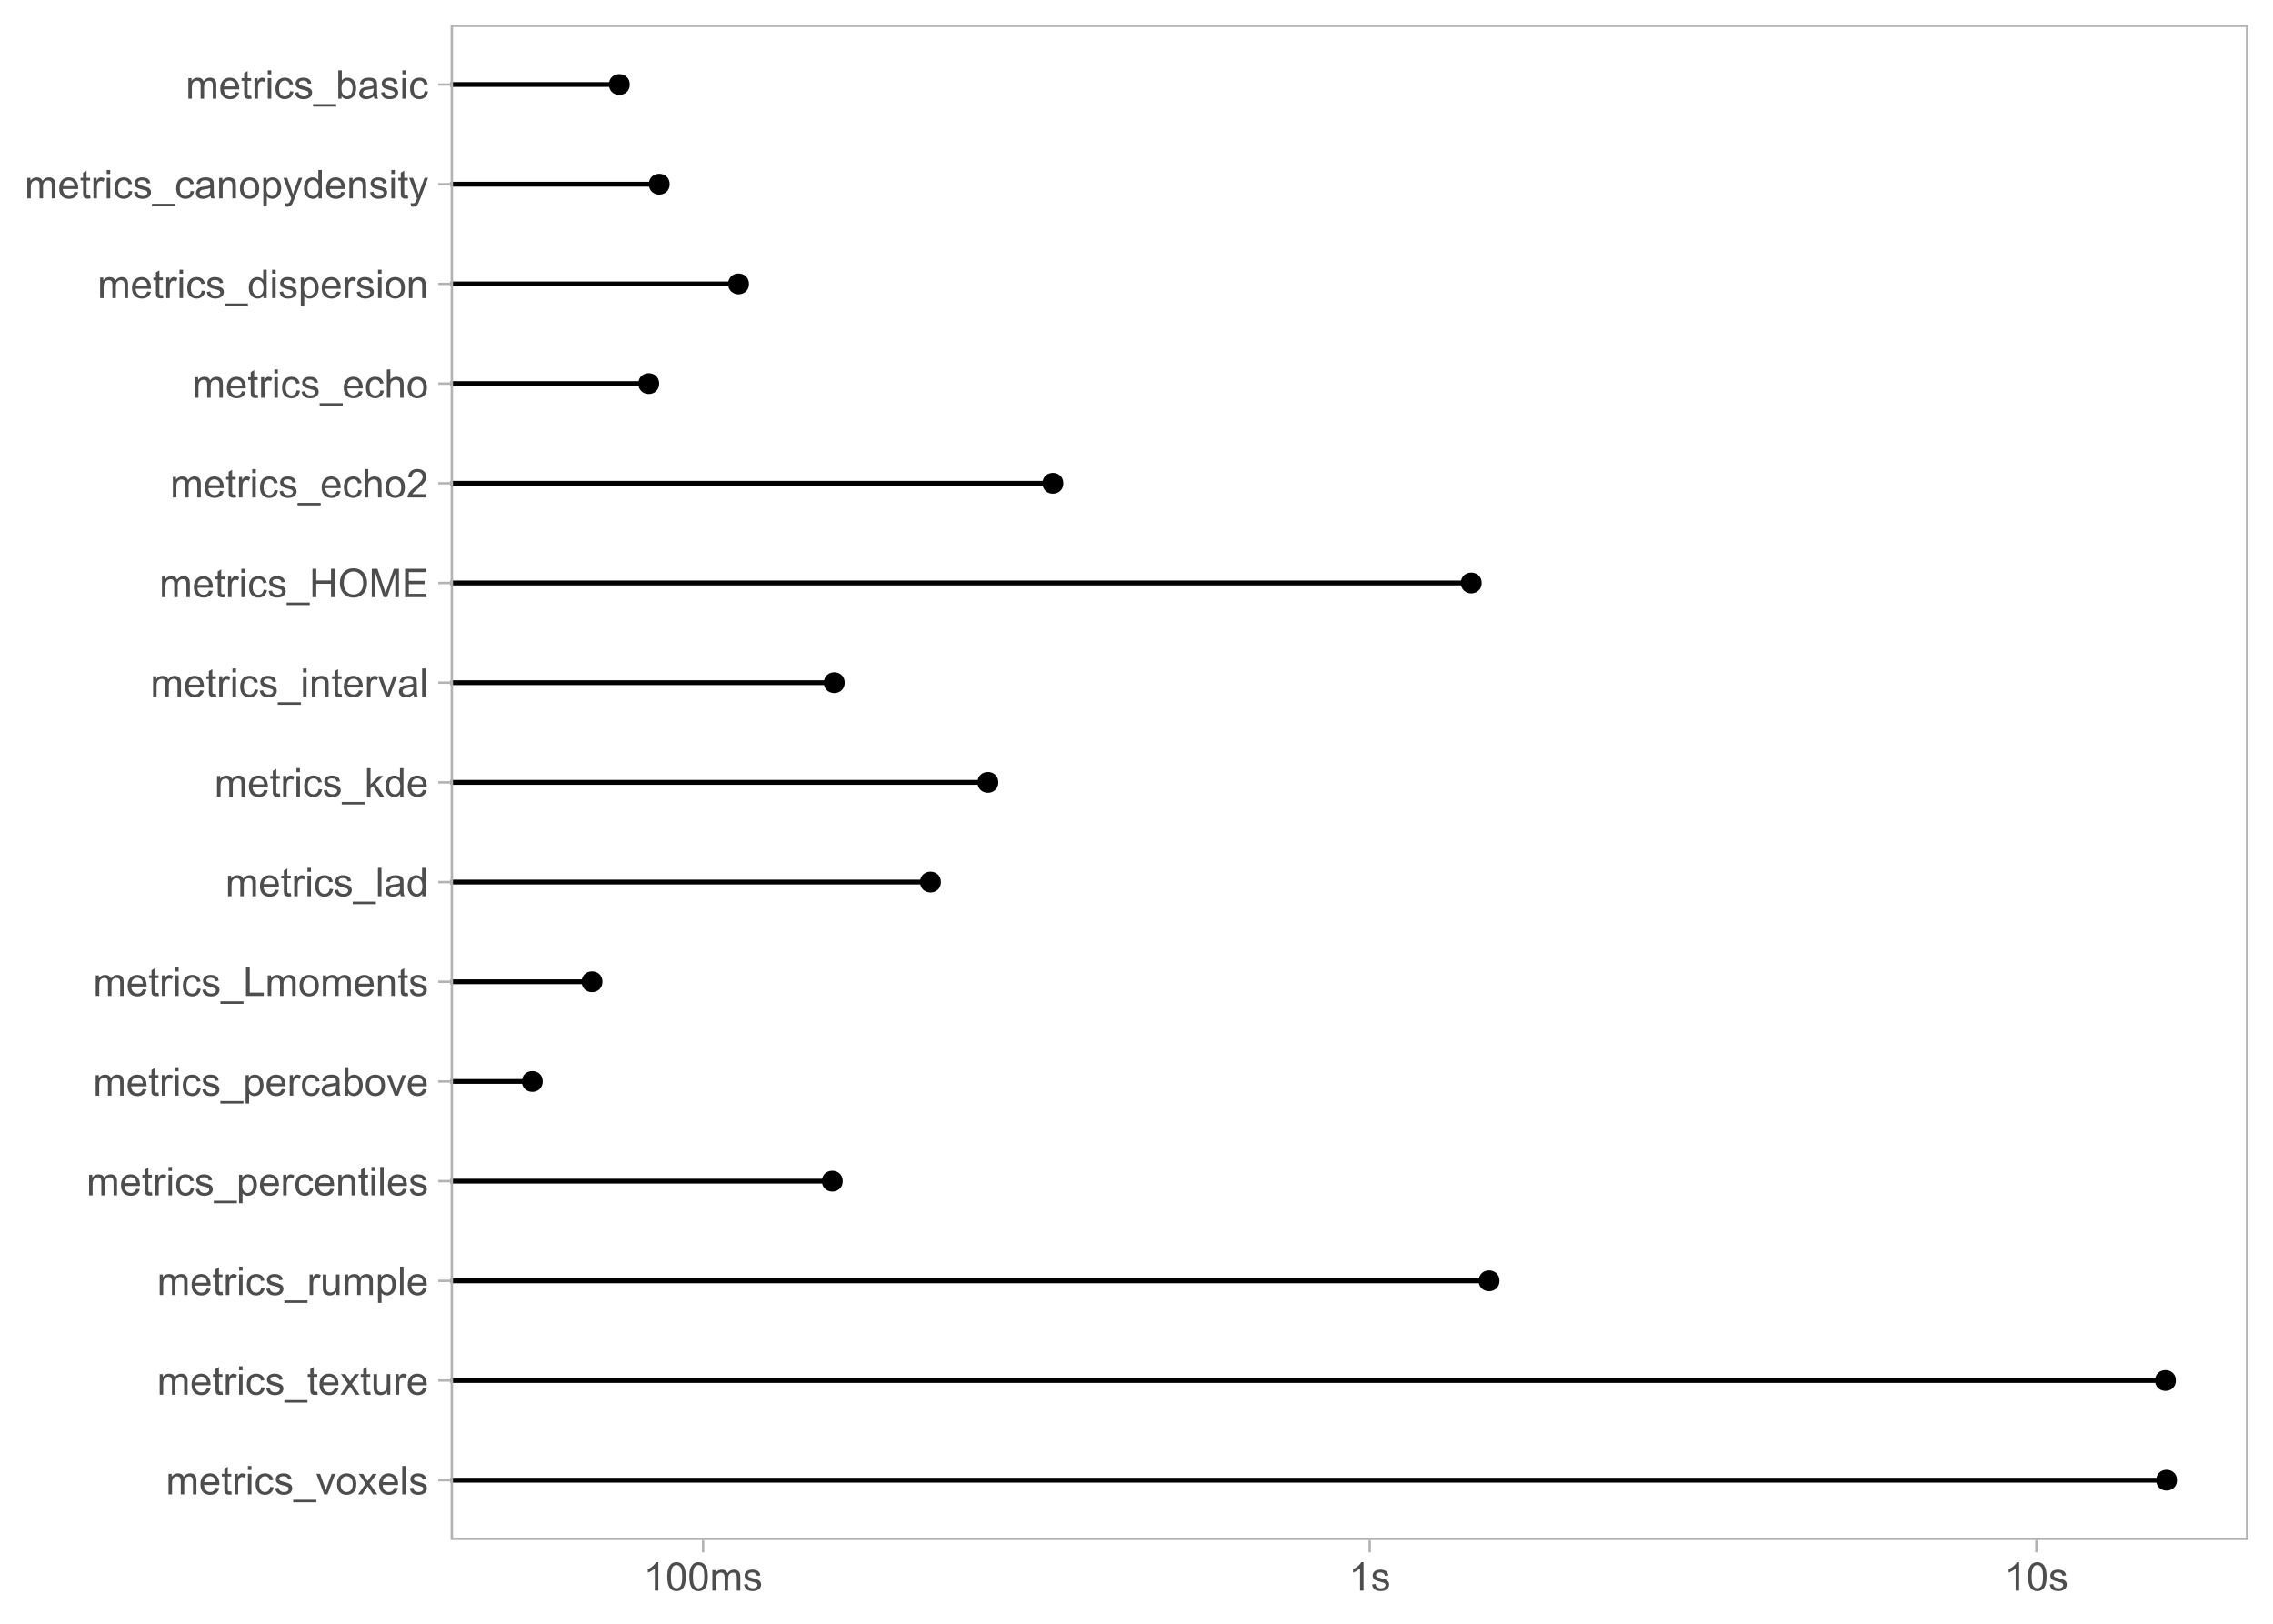 <?xml version="1.0" encoding="UTF-8"?>
<svg xmlns="http://www.w3.org/2000/svg" xmlns:xlink="http://www.w3.org/1999/xlink" width="504pt" height="360pt" viewBox="0 0 504 360" version="1.1">
<defs>
<g>
<symbol overflow="visible" id="glyph0-0">
<path style="stroke:none;" d="M 1.102 0 L 1.102 -5.5 L 5.5 -5.5 L 5.5 0 Z M 1.238 -0.137 L 5.363 -0.137 L 5.363 -5.363 L 1.238 -5.363 Z M 1.238 -0.137 "/>
</symbol>
<symbol overflow="visible" id="glyph0-1">
<path style="stroke:none;" d="M 0.578 0 L 0.578 -4.562 L 1.273 -4.562 L 1.273 -3.922 C 1.414 -4.141 1.605 -4.32 1.844 -4.461 C 2.078 -4.594 2.348 -4.664 2.656 -4.668 C 2.992 -4.664 3.27 -4.594 3.488 -4.457 C 3.699 -4.312 3.852 -4.117 3.945 -3.867 C 4.301 -4.398 4.773 -4.664 5.355 -4.668 C 5.805 -4.664 6.148 -4.539 6.395 -4.289 C 6.637 -4.039 6.762 -3.652 6.762 -3.133 L 6.762 0 L 5.996 0 L 5.996 -2.875 C 5.992 -3.184 5.969 -3.406 5.918 -3.543 C 5.867 -3.676 5.773 -3.785 5.645 -3.871 C 5.512 -3.953 5.359 -3.996 5.184 -3.996 C 4.859 -3.996 4.594 -3.887 4.383 -3.676 C 4.172 -3.457 4.066 -3.117 4.066 -2.652 L 4.066 0 L 3.293 0 L 3.293 -2.965 C 3.293 -3.309 3.227 -3.566 3.102 -3.738 C 2.973 -3.91 2.77 -3.996 2.484 -3.996 C 2.266 -3.996 2.062 -3.938 1.879 -3.824 C 1.691 -3.707 1.559 -3.539 1.477 -3.32 C 1.391 -3.098 1.348 -2.781 1.352 -2.367 L 1.352 0 Z M 0.578 0 "/>
</symbol>
<symbol overflow="visible" id="glyph0-2">
<path style="stroke:none;" d="M 3.703 -1.469 L 4.504 -1.371 C 4.375 -0.902 4.141 -0.539 3.801 -0.285 C 3.461 -0.027 3.027 0.098 2.496 0.102 C 1.828 0.098 1.297 -0.102 0.906 -0.512 C 0.512 -0.918 0.316 -1.496 0.32 -2.242 C 0.316 -3.008 0.516 -3.605 0.914 -4.031 C 1.309 -4.453 1.82 -4.664 2.453 -4.668 C 3.059 -4.664 3.555 -4.457 3.945 -4.043 C 4.328 -3.629 4.523 -3.043 4.527 -2.289 C 4.523 -2.242 4.523 -2.176 4.523 -2.086 L 1.121 -2.086 C 1.145 -1.582 1.289 -1.195 1.547 -0.93 C 1.801 -0.66 2.117 -0.527 2.5 -0.531 C 2.781 -0.527 3.023 -0.602 3.227 -0.754 C 3.426 -0.902 3.586 -1.141 3.703 -1.469 Z M 1.164 -2.719 L 3.711 -2.719 C 3.672 -3.102 3.578 -3.387 3.422 -3.582 C 3.172 -3.879 2.852 -4.031 2.461 -4.031 C 2.105 -4.031 1.805 -3.91 1.566 -3.672 C 1.32 -3.434 1.188 -3.117 1.164 -2.719 Z M 1.164 -2.719 "/>
</symbol>
<symbol overflow="visible" id="glyph0-3">
<path style="stroke:none;" d="M 2.27 -0.691 L 2.379 -0.008 C 2.16 0.039 1.965 0.059 1.797 0.059 C 1.512 0.059 1.293 0.016 1.141 -0.074 C 0.984 -0.16 0.875 -0.277 0.816 -0.422 C 0.75 -0.566 0.719 -0.871 0.723 -1.336 L 0.723 -3.961 L 0.156 -3.961 L 0.156 -4.562 L 0.723 -4.562 L 0.723 -5.695 L 1.492 -6.156 L 1.492 -4.562 L 2.27 -4.562 L 2.27 -3.961 L 1.492 -3.961 L 1.492 -1.293 C 1.488 -1.07 1.5 -0.93 1.531 -0.867 C 1.555 -0.805 1.602 -0.754 1.664 -0.715 C 1.727 -0.676 1.812 -0.656 1.93 -0.66 C 2.012 -0.656 2.125 -0.668 2.27 -0.691 Z M 2.27 -0.691 "/>
</symbol>
<symbol overflow="visible" id="glyph0-4">
<path style="stroke:none;" d="M 0.57 0 L 0.57 -4.562 L 1.266 -4.562 L 1.266 -3.871 C 1.445 -4.191 1.609 -4.406 1.758 -4.512 C 1.906 -4.613 2.07 -4.664 2.258 -4.668 C 2.516 -4.664 2.781 -4.582 3.051 -4.418 L 2.785 -3.699 C 2.59 -3.809 2.402 -3.867 2.219 -3.867 C 2.047 -3.867 1.895 -3.816 1.762 -3.715 C 1.625 -3.613 1.527 -3.473 1.473 -3.293 C 1.383 -3.016 1.34 -2.715 1.344 -2.391 L 1.344 0 Z M 0.57 0 "/>
</symbol>
<symbol overflow="visible" id="glyph0-5">
<path style="stroke:none;" d="M 0.586 -5.41 L 0.586 -6.301 L 1.359 -6.301 L 1.359 -5.41 Z M 0.586 0 L 0.586 -4.562 L 1.359 -4.562 L 1.359 0 Z M 0.586 0 "/>
</symbol>
<symbol overflow="visible" id="glyph0-6">
<path style="stroke:none;" d="M 3.559 -1.672 L 4.32 -1.574 C 4.234 -1.047 4.023 -0.637 3.68 -0.34 C 3.336 -0.047 2.914 0.098 2.418 0.102 C 1.793 0.098 1.293 -0.102 0.914 -0.508 C 0.531 -0.914 0.34 -1.5 0.344 -2.266 C 0.34 -2.754 0.422 -3.184 0.586 -3.559 C 0.75 -3.926 0.996 -4.203 1.332 -4.391 C 1.664 -4.57 2.027 -4.664 2.422 -4.668 C 2.914 -4.664 3.32 -4.539 3.641 -4.289 C 3.953 -4.039 4.156 -3.684 4.246 -3.223 L 3.492 -3.105 C 3.422 -3.41 3.293 -3.641 3.113 -3.797 C 2.926 -3.953 2.707 -4.031 2.453 -4.031 C 2.062 -4.031 1.746 -3.891 1.504 -3.609 C 1.258 -3.328 1.137 -2.887 1.141 -2.285 C 1.137 -1.672 1.254 -1.227 1.492 -0.949 C 1.723 -0.668 2.027 -0.527 2.41 -0.531 C 2.711 -0.527 2.965 -0.621 3.172 -0.809 C 3.371 -0.996 3.5 -1.281 3.559 -1.672 Z M 3.559 -1.672 "/>
</symbol>
<symbol overflow="visible" id="glyph0-7">
<path style="stroke:none;" d="M 0.27 -1.363 L 1.035 -1.484 C 1.078 -1.172 1.199 -0.938 1.395 -0.777 C 1.59 -0.609 1.863 -0.527 2.219 -0.531 C 2.57 -0.527 2.832 -0.602 3.008 -0.75 C 3.176 -0.895 3.262 -1.062 3.266 -1.258 C 3.262 -1.43 3.188 -1.566 3.039 -1.672 C 2.93 -1.734 2.664 -1.824 2.246 -1.934 C 1.676 -2.074 1.285 -2.195 1.066 -2.305 C 0.848 -2.406 0.68 -2.551 0.566 -2.738 C 0.453 -2.918 0.398 -3.125 0.398 -3.352 C 0.398 -3.555 0.445 -3.742 0.539 -3.914 C 0.633 -4.086 0.758 -4.23 0.918 -4.348 C 1.039 -4.434 1.203 -4.508 1.41 -4.574 C 1.617 -4.633 1.84 -4.664 2.078 -4.668 C 2.434 -4.664 2.75 -4.613 3.023 -4.512 C 3.293 -4.406 3.492 -4.266 3.621 -4.09 C 3.75 -3.914 3.84 -3.68 3.891 -3.387 L 3.133 -3.281 C 3.098 -3.516 2.996 -3.699 2.832 -3.832 C 2.664 -3.965 2.434 -4.031 2.137 -4.031 C 1.777 -4.031 1.523 -3.973 1.375 -3.855 C 1.223 -3.738 1.148 -3.598 1.148 -3.441 C 1.148 -3.34 1.18 -3.25 1.242 -3.172 C 1.305 -3.086 1.402 -3.02 1.539 -2.965 C 1.613 -2.934 1.84 -2.867 2.223 -2.766 C 2.766 -2.617 3.148 -2.496 3.367 -2.406 C 3.582 -2.312 3.75 -2.176 3.875 -2 C 3.996 -1.82 4.059 -1.602 4.062 -1.34 C 4.059 -1.078 3.984 -0.836 3.836 -0.609 C 3.684 -0.383 3.465 -0.207 3.184 -0.082 C 2.895 0.039 2.574 0.098 2.223 0.102 C 1.625 0.098 1.172 -0.02 0.863 -0.266 C 0.551 -0.508 0.355 -0.875 0.27 -1.363 Z M 0.27 -1.363 "/>
</symbol>
<symbol overflow="visible" id="glyph0-8">
<path style="stroke:none;" d="M -0.133 1.75 L -0.133 1.191 L 4.992 1.191 L 4.992 1.75 Z M -0.133 1.75 "/>
</symbol>
<symbol overflow="visible" id="glyph0-9">
<path style="stroke:none;" d="M 1.848 0 L 0.113 -4.562 L 0.93 -4.562 L 1.906 -1.832 C 2.008 -1.531 2.105 -1.223 2.199 -0.91 C 2.266 -1.148 2.363 -1.438 2.488 -1.777 L 3.504 -4.562 L 4.297 -4.562 L 2.57 0 Z M 1.848 0 "/>
</symbol>
<symbol overflow="visible" id="glyph0-10">
<path style="stroke:none;" d="M 0.293 -2.281 C 0.293 -3.125 0.527 -3.754 0.996 -4.16 C 1.387 -4.496 1.863 -4.664 2.434 -4.668 C 3.059 -4.664 3.57 -4.457 3.969 -4.051 C 4.363 -3.637 4.562 -3.07 4.566 -2.348 C 4.562 -1.758 4.477 -1.297 4.301 -0.961 C 4.125 -0.625 3.867 -0.363 3.535 -0.176 C 3.195 0.008 2.828 0.098 2.434 0.102 C 1.789 0.098 1.273 -0.102 0.883 -0.512 C 0.488 -0.918 0.293 -1.508 0.293 -2.281 Z M 1.086 -2.281 C 1.082 -1.695 1.211 -1.258 1.469 -0.969 C 1.723 -0.672 2.043 -0.527 2.434 -0.531 C 2.812 -0.527 3.133 -0.672 3.391 -0.969 C 3.645 -1.258 3.773 -1.707 3.773 -2.309 C 3.773 -2.871 3.645 -3.297 3.387 -3.59 C 3.129 -3.879 2.809 -4.023 2.434 -4.027 C 2.043 -4.023 1.723 -3.879 1.469 -3.594 C 1.211 -3.301 1.082 -2.863 1.086 -2.281 Z M 1.086 -2.281 "/>
</symbol>
<symbol overflow="visible" id="glyph0-11">
<path style="stroke:none;" d="M 0.062 0 L 1.73 -2.371 L 0.188 -4.562 L 1.156 -4.562 L 1.855 -3.492 C 1.984 -3.289 2.09 -3.117 2.176 -2.98 C 2.297 -3.168 2.414 -3.336 2.523 -3.484 L 3.293 -4.562 L 4.215 -4.562 L 2.637 -2.414 L 4.336 0 L 3.387 0 L 2.449 -1.418 L 2.199 -1.801 L 1 0 Z M 0.062 0 "/>
</symbol>
<symbol overflow="visible" id="glyph0-12">
<path style="stroke:none;" d="M 0.562 0 L 0.562 -6.301 L 1.336 -6.301 L 1.336 0 Z M 0.562 0 "/>
</symbol>
<symbol overflow="visible" id="glyph0-13">
<path style="stroke:none;" d="M 3.57 0 L 3.57 -0.672 C 3.211 -0.156 2.73 0.098 2.121 0.102 C 1.852 0.098 1.598 0.051 1.367 -0.051 C 1.133 -0.152 0.961 -0.281 0.848 -0.441 C 0.734 -0.594 0.656 -0.785 0.609 -1.016 C 0.578 -1.164 0.562 -1.406 0.562 -1.734 L 0.562 -4.562 L 1.336 -4.562 L 1.336 -2.031 C 1.336 -1.625 1.352 -1.352 1.383 -1.215 C 1.43 -1.008 1.531 -0.848 1.691 -0.734 C 1.848 -0.617 2.043 -0.562 2.277 -0.562 C 2.508 -0.562 2.727 -0.621 2.93 -0.738 C 3.133 -0.855 3.273 -1.016 3.359 -1.227 C 3.441 -1.43 3.484 -1.727 3.488 -2.117 L 3.488 -4.562 L 4.262 -4.562 L 4.262 0 Z M 3.57 0 "/>
</symbol>
<symbol overflow="visible" id="glyph0-14">
<path style="stroke:none;" d="M 0.578 1.75 L 0.578 -4.562 L 1.285 -4.562 L 1.285 -3.969 C 1.449 -4.199 1.637 -4.375 1.848 -4.492 C 2.051 -4.605 2.305 -4.664 2.609 -4.668 C 2.992 -4.664 3.336 -4.562 3.637 -4.367 C 3.934 -4.164 4.16 -3.883 4.312 -3.516 C 4.465 -3.148 4.539 -2.746 4.543 -2.316 C 4.539 -1.848 4.457 -1.43 4.289 -1.055 C 4.121 -0.68 3.875 -0.391 3.559 -0.195 C 3.238 0.004 2.902 0.098 2.551 0.102 C 2.289 0.098 2.059 0.047 1.855 -0.059 C 1.648 -0.168 1.48 -0.305 1.352 -0.473 L 1.352 1.75 Z M 1.281 -2.258 C 1.277 -1.664 1.395 -1.23 1.637 -0.953 C 1.871 -0.668 2.16 -0.527 2.5 -0.531 C 2.84 -0.527 3.133 -0.672 3.383 -0.969 C 3.625 -1.258 3.75 -1.711 3.75 -2.32 C 3.75 -2.898 3.629 -3.332 3.391 -3.625 C 3.152 -3.914 2.867 -4.059 2.535 -4.062 C 2.203 -4.059 1.91 -3.906 1.66 -3.598 C 1.402 -3.289 1.277 -2.84 1.281 -2.258 Z M 1.281 -2.258 "/>
</symbol>
<symbol overflow="visible" id="glyph0-15">
<path style="stroke:none;" d="M 0.578 0 L 0.578 -4.562 L 1.277 -4.562 L 1.277 -3.914 C 1.609 -4.414 2.09 -4.664 2.727 -4.668 C 3 -4.664 3.254 -4.613 3.484 -4.52 C 3.715 -4.418 3.887 -4.289 4.004 -4.129 C 4.113 -3.969 4.195 -3.777 4.246 -3.559 C 4.273 -3.41 4.289 -3.16 4.289 -2.805 L 4.289 0 L 3.516 0 L 3.516 -2.777 C 3.516 -3.09 3.484 -3.324 3.426 -3.484 C 3.363 -3.637 3.258 -3.762 3.105 -3.855 C 2.949 -3.949 2.77 -3.996 2.566 -3.996 C 2.234 -3.996 1.949 -3.891 1.711 -3.68 C 1.469 -3.469 1.348 -3.07 1.352 -2.492 L 1.352 0 Z M 0.578 0 "/>
</symbol>
<symbol overflow="visible" id="glyph0-16">
<path style="stroke:none;" d="M 3.559 -0.562 C 3.27 -0.32 2.996 -0.148 2.73 -0.047 C 2.465 0.051 2.18 0.098 1.879 0.102 C 1.375 0.098 0.988 -0.02 0.719 -0.266 C 0.449 -0.508 0.316 -0.82 0.316 -1.203 C 0.316 -1.422 0.367 -1.629 0.469 -1.816 C 0.57 -2 0.703 -2.148 0.871 -2.262 C 1.031 -2.371 1.215 -2.453 1.426 -2.516 C 1.574 -2.551 1.805 -2.59 2.113 -2.629 C 2.734 -2.703 3.195 -2.793 3.492 -2.895 C 3.492 -3 3.492 -3.066 3.496 -3.098 C 3.492 -3.41 3.418 -3.633 3.277 -3.766 C 3.074 -3.938 2.781 -4.023 2.398 -4.027 C 2.031 -4.023 1.762 -3.961 1.59 -3.836 C 1.414 -3.707 1.289 -3.48 1.207 -3.16 L 0.453 -3.262 C 0.516 -3.582 0.629 -3.844 0.789 -4.043 C 0.945 -4.242 1.172 -4.395 1.473 -4.504 C 1.77 -4.609 2.117 -4.664 2.508 -4.668 C 2.898 -4.664 3.215 -4.617 3.457 -4.527 C 3.699 -4.434 3.879 -4.32 3.996 -4.184 C 4.109 -4.043 4.188 -3.867 4.238 -3.656 C 4.258 -3.523 4.27 -3.285 4.273 -2.945 L 4.273 -1.914 C 4.27 -1.191 4.289 -0.734 4.324 -0.547 C 4.355 -0.352 4.418 -0.172 4.52 0 L 3.711 0 C 3.629 -0.16 3.578 -0.348 3.559 -0.562 Z M 3.492 -2.289 C 3.211 -2.172 2.789 -2.074 2.23 -2 C 1.91 -1.949 1.684 -1.898 1.555 -1.844 C 1.422 -1.785 1.32 -1.699 1.25 -1.59 C 1.176 -1.477 1.141 -1.355 1.145 -1.227 C 1.141 -1.016 1.219 -0.844 1.379 -0.707 C 1.531 -0.57 1.762 -0.504 2.062 -0.504 C 2.359 -0.504 2.621 -0.566 2.855 -0.699 C 3.086 -0.824 3.258 -1.004 3.367 -1.234 C 3.449 -1.406 3.492 -1.664 3.492 -2.008 Z M 3.492 -2.289 "/>
</symbol>
<symbol overflow="visible" id="glyph0-17">
<path style="stroke:none;" d="M 1.293 0 L 0.574 0 L 0.574 -6.301 L 1.348 -6.301 L 1.348 -4.051 C 1.676 -4.457 2.094 -4.664 2.602 -4.668 C 2.879 -4.664 3.141 -4.605 3.395 -4.496 C 3.645 -4.379 3.852 -4.223 4.016 -4.02 C 4.172 -3.812 4.301 -3.562 4.395 -3.277 C 4.484 -2.984 4.527 -2.676 4.531 -2.352 C 4.527 -1.562 4.336 -0.957 3.953 -0.535 C 3.566 -0.109 3.102 0.098 2.562 0.102 C 2.02 0.098 1.598 -0.121 1.293 -0.57 Z M 1.285 -2.316 C 1.281 -1.766 1.355 -1.371 1.508 -1.129 C 1.75 -0.727 2.082 -0.527 2.496 -0.531 C 2.832 -0.527 3.121 -0.676 3.371 -0.973 C 3.613 -1.266 3.738 -1.703 3.742 -2.285 C 3.738 -2.879 3.621 -3.316 3.387 -3.605 C 3.152 -3.887 2.867 -4.031 2.531 -4.031 C 2.191 -4.031 1.898 -3.883 1.652 -3.59 C 1.406 -3.293 1.281 -2.867 1.285 -2.316 Z M 1.285 -2.316 "/>
</symbol>
<symbol overflow="visible" id="glyph0-18">
<path style="stroke:none;" d="M 0.645 0 L 0.645 -6.301 L 1.477 -6.301 L 1.477 -0.742 L 4.582 -0.742 L 4.582 0 Z M 0.645 0 "/>
</symbol>
<symbol overflow="visible" id="glyph0-19">
<path style="stroke:none;" d="M 3.539 0 L 3.539 -0.574 C 3.25 -0.125 2.824 0.098 2.266 0.102 C 1.898 0.098 1.562 0 1.262 -0.199 C 0.953 -0.398 0.719 -0.676 0.551 -1.039 C 0.383 -1.395 0.297 -1.809 0.301 -2.277 C 0.297 -2.73 0.375 -3.145 0.527 -3.516 C 0.68 -3.887 0.906 -4.172 1.211 -4.371 C 1.512 -4.566 1.852 -4.664 2.23 -4.668 C 2.5 -4.664 2.746 -4.605 2.965 -4.492 C 3.18 -4.375 3.352 -4.223 3.488 -4.039 L 3.488 -6.301 L 4.258 -6.301 L 4.258 0 Z M 1.094 -2.277 C 1.09 -1.691 1.215 -1.254 1.465 -0.965 C 1.711 -0.672 2 -0.527 2.336 -0.531 C 2.672 -0.527 2.961 -0.664 3.199 -0.945 C 3.434 -1.219 3.551 -1.641 3.555 -2.211 C 3.551 -2.832 3.43 -3.293 3.191 -3.586 C 2.949 -3.879 2.652 -4.023 2.305 -4.027 C 1.957 -4.023 1.672 -3.883 1.441 -3.605 C 1.207 -3.32 1.09 -2.879 1.094 -2.277 Z M 1.094 -2.277 "/>
</symbol>
<symbol overflow="visible" id="glyph0-20">
<path style="stroke:none;" d="M 0.586 0 L 0.586 -6.301 L 1.359 -6.301 L 1.359 -2.707 L 3.188 -4.562 L 4.188 -4.562 L 2.445 -2.871 L 4.367 0 L 3.41 0 L 1.902 -2.332 L 1.359 -1.809 L 1.359 0 Z M 0.586 0 "/>
</symbol>
<symbol overflow="visible" id="glyph0-21">
<path style="stroke:none;" d="M 0.703 0 L 0.703 -6.301 L 1.539 -6.301 L 1.539 -3.711 L 4.812 -3.711 L 4.812 -6.301 L 5.645 -6.301 L 5.645 0 L 4.812 0 L 4.812 -2.969 L 1.539 -2.969 L 1.539 0 Z M 0.703 0 "/>
</symbol>
<symbol overflow="visible" id="glyph0-22">
<path style="stroke:none;" d="M 0.426 -3.066 C 0.422 -4.109 0.703 -4.93 1.266 -5.523 C 1.828 -6.113 2.551 -6.41 3.441 -6.41 C 4.02 -6.41 4.543 -6.27 5.012 -5.992 C 5.477 -5.715 5.836 -5.328 6.082 -4.832 C 6.324 -4.332 6.445 -3.77 6.449 -3.141 C 6.445 -2.5 6.316 -1.926 6.062 -1.426 C 5.801 -0.918 5.434 -0.539 4.965 -0.281 C 4.488 -0.023 3.98 0.105 3.438 0.109 C 2.84 0.105 2.309 -0.035 1.848 -0.32 C 1.379 -0.605 1.027 -0.996 0.785 -1.496 C 0.543 -1.988 0.422 -2.512 0.426 -3.066 Z M 1.285 -3.055 C 1.281 -2.293 1.484 -1.695 1.895 -1.262 C 2.301 -0.82 2.816 -0.602 3.434 -0.605 C 4.059 -0.602 4.574 -0.824 4.98 -1.266 C 5.387 -1.707 5.59 -2.332 5.59 -3.145 C 5.59 -3.656 5.5 -4.105 5.328 -4.488 C 5.152 -4.871 4.902 -5.168 4.57 -5.379 C 4.234 -5.59 3.859 -5.695 3.445 -5.695 C 2.855 -5.695 2.348 -5.492 1.922 -5.086 C 1.496 -4.68 1.281 -4 1.285 -3.055 Z M 1.285 -3.055 "/>
</symbol>
<symbol overflow="visible" id="glyph0-23">
<path style="stroke:none;" d="M 0.652 0 L 0.652 -6.301 L 1.906 -6.301 L 3.398 -1.84 C 3.535 -1.422 3.633 -1.109 3.699 -0.906 C 3.77 -1.133 3.883 -1.469 4.035 -1.918 L 5.543 -6.301 L 6.664 -6.301 L 6.664 0 L 5.859 0 L 5.859 -5.273 L 4.031 0 L 3.277 0 L 1.457 -5.363 L 1.457 0 Z M 0.652 0 "/>
</symbol>
<symbol overflow="visible" id="glyph0-24">
<path style="stroke:none;" d="M 0.695 0 L 0.695 -6.301 L 5.25 -6.301 L 5.25 -5.555 L 1.531 -5.555 L 1.531 -3.625 L 5.016 -3.625 L 5.016 -2.887 L 1.531 -2.887 L 1.531 -0.742 L 5.398 -0.742 L 5.398 0 Z M 0.695 0 "/>
</symbol>
<symbol overflow="visible" id="glyph0-25">
<path style="stroke:none;" d="M 0.578 0 L 0.578 -6.301 L 1.352 -6.301 L 1.352 -4.039 C 1.711 -4.453 2.168 -4.664 2.719 -4.668 C 3.055 -4.664 3.348 -4.598 3.602 -4.465 C 3.848 -4.332 4.027 -4.148 4.137 -3.914 C 4.242 -3.68 4.293 -3.336 4.297 -2.891 L 4.297 0 L 3.523 0 L 3.523 -2.891 C 3.52 -3.273 3.438 -3.555 3.27 -3.734 C 3.102 -3.906 2.863 -3.996 2.562 -4 C 2.328 -3.996 2.113 -3.938 1.914 -3.82 C 1.711 -3.703 1.566 -3.543 1.48 -3.34 C 1.391 -3.137 1.348 -2.855 1.352 -2.496 L 1.352 0 Z M 0.578 0 "/>
</symbol>
<symbol overflow="visible" id="glyph0-26">
<path style="stroke:none;" d="M 4.43 -0.742 L 4.43 0 L 0.266 0 C 0.258 -0.188 0.289 -0.367 0.355 -0.539 C 0.461 -0.82 0.629 -1.098 0.863 -1.375 C 1.094 -1.648 1.434 -1.965 1.879 -2.328 C 2.562 -2.887 3.023 -3.332 3.266 -3.664 C 3.5 -3.988 3.621 -4.301 3.625 -4.594 C 3.621 -4.898 3.512 -5.156 3.297 -5.367 C 3.074 -5.578 2.789 -5.684 2.441 -5.684 C 2.066 -5.684 1.77 -5.57 1.547 -5.348 C 1.32 -5.125 1.207 -4.816 1.207 -4.422 L 0.414 -4.504 C 0.465 -5.094 0.668 -5.543 1.027 -5.855 C 1.379 -6.164 1.855 -6.32 2.457 -6.324 C 3.059 -6.32 3.539 -6.152 3.891 -5.82 C 4.242 -5.484 4.418 -5.07 4.422 -4.578 C 4.418 -4.32 4.367 -4.074 4.266 -3.832 C 4.164 -3.59 3.992 -3.332 3.754 -3.062 C 3.512 -2.793 3.113 -2.426 2.562 -1.957 C 2.094 -1.566 1.797 -1.301 1.664 -1.16 C 1.531 -1.02 1.422 -0.879 1.34 -0.742 Z M 4.43 -0.742 "/>
</symbol>
<symbol overflow="visible" id="glyph0-27">
<path style="stroke:none;" d="M 0.547 1.758 L 0.461 1.031 C 0.629 1.078 0.777 1.102 0.902 1.102 C 1.074 1.102 1.211 1.07 1.312 1.016 C 1.414 0.953 1.5 0.875 1.57 0.773 C 1.617 0.695 1.695 0.504 1.805 0.199 C 1.82 0.152 1.844 0.086 1.875 0.008 L 0.141 -4.562 L 0.977 -4.562 L 1.926 -1.922 C 2.047 -1.586 2.156 -1.23 2.258 -0.863 C 2.344 -1.215 2.449 -1.562 2.574 -1.902 L 3.551 -4.562 L 4.324 -4.562 L 2.586 0.078 C 2.398 0.574 2.254 0.922 2.152 1.113 C 2.012 1.367 1.855 1.551 1.68 1.672 C 1.5 1.789 1.289 1.852 1.043 1.852 C 0.895 1.852 0.727 1.82 0.547 1.758 Z M 0.547 1.758 "/>
</symbol>
<symbol overflow="visible" id="glyph0-28">
<path style="stroke:none;" d="M 3.277 0 L 2.504 0 L 2.504 -4.93 C 2.316 -4.75 2.074 -4.574 1.773 -4.395 C 1.469 -4.215 1.195 -4.082 0.957 -3.996 L 0.957 -4.742 C 1.387 -4.941 1.766 -5.188 2.09 -5.48 C 2.414 -5.77 2.645 -6.051 2.781 -6.324 L 3.277 -6.324 Z M 3.277 0 "/>
</symbol>
<symbol overflow="visible" id="glyph0-29">
<path style="stroke:none;" d="M 0.367 -3.105 C 0.363 -3.848 0.438 -4.445 0.594 -4.902 C 0.742 -5.355 0.973 -5.707 1.277 -5.953 C 1.578 -6.199 1.957 -6.32 2.418 -6.324 C 2.754 -6.32 3.051 -6.254 3.309 -6.121 C 3.562 -5.984 3.773 -5.789 3.938 -5.531 C 4.102 -5.273 4.23 -4.961 4.328 -4.594 C 4.422 -4.227 4.469 -3.73 4.473 -3.105 C 4.469 -2.367 4.395 -1.77 4.242 -1.316 C 4.09 -0.859 3.863 -0.508 3.562 -0.262 C 3.258 -0.016 2.875 0.105 2.418 0.109 C 1.809 0.105 1.332 -0.109 0.988 -0.547 C 0.57 -1.066 0.363 -1.922 0.367 -3.105 Z M 1.16 -3.105 C 1.16 -2.07 1.281 -1.379 1.523 -1.039 C 1.766 -0.695 2.062 -0.527 2.418 -0.527 C 2.773 -0.527 3.074 -0.699 3.316 -1.043 C 3.559 -1.387 3.68 -2.074 3.68 -3.105 C 3.68 -4.145 3.559 -4.832 3.316 -5.172 C 3.074 -5.512 2.77 -5.684 2.41 -5.684 C 2.051 -5.684 1.77 -5.531 1.559 -5.234 C 1.293 -4.844 1.16 -4.137 1.16 -3.105 Z M 1.16 -3.105 "/>
</symbol>
</g>
<clipPath id="clip1">
  <path d="M 99.918 5.48 L 498.52 5.48 L 498.52 341.438 L 99.918 341.438 Z M 99.918 5.48 "/>
</clipPath>
<clipPath id="clip2">
  <path d="M 99.918 18 L 138 18 L 138 20 L 99.918 20 Z M 99.918 18 "/>
</clipPath>
<clipPath id="clip3">
  <path d="M 99.918 62 L 165 62 L 165 64 L 99.918 64 Z M 99.918 62 "/>
</clipPath>
<clipPath id="clip4">
  <path d="M 99.918 40 L 147 40 L 147 42 L 99.918 42 Z M 99.918 40 "/>
</clipPath>
<clipPath id="clip5">
  <path d="M 99.918 84 L 145 84 L 145 86 L 99.918 86 Z M 99.918 84 "/>
</clipPath>
<clipPath id="clip6">
  <path d="M 99.918 106 L 235 106 L 235 108 L 99.918 108 Z M 99.918 106 "/>
</clipPath>
<clipPath id="clip7">
  <path d="M 99.918 128 L 327 128 L 327 130 L 99.918 130 Z M 99.918 128 "/>
</clipPath>
<clipPath id="clip8">
  <path d="M 99.918 150 L 186 150 L 186 152 L 99.918 152 Z M 99.918 150 "/>
</clipPath>
<clipPath id="clip9">
  <path d="M 99.918 172 L 220 172 L 220 174 L 99.918 174 Z M 99.918 172 "/>
</clipPath>
<clipPath id="clip10">
  <path d="M 99.918 195 L 207 195 L 207 197 L 99.918 197 Z M 99.918 195 "/>
</clipPath>
<clipPath id="clip11">
  <path d="M 99.918 217 L 132 217 L 132 219 L 99.918 219 Z M 99.918 217 "/>
</clipPath>
<clipPath id="clip12">
  <path d="M 99.918 239 L 119 239 L 119 241 L 99.918 241 Z M 99.918 239 "/>
</clipPath>
<clipPath id="clip13">
  <path d="M 99.918 261 L 186 261 L 186 263 L 99.918 263 Z M 99.918 261 "/>
</clipPath>
<clipPath id="clip14">
  <path d="M 99.918 283 L 331 283 L 331 285 L 99.918 285 Z M 99.918 283 "/>
</clipPath>
<clipPath id="clip15">
  <path d="M 99.918 327 L 481 327 L 481 329 L 99.918 329 Z M 99.918 327 "/>
</clipPath>
<clipPath id="clip16">
  <path d="M 99.918 305 L 481 305 L 481 307 L 99.918 307 Z M 99.918 305 "/>
</clipPath>
<clipPath id="clip17">
  <path d="M 99.918 5.48 L 498.52 5.48 L 498.52 341.438 L 99.918 341.438 Z M 99.918 5.48 "/>
</clipPath>
</defs>
<g id="surface14">
<rect x="0" y="0" width="504" height="360" style="fill:rgb(100%,100%,100%);fill-opacity:1;stroke:none;"/>
<rect x="0" y="0" width="504" height="360" style="fill:rgb(100%,100%,100%);fill-opacity:1;stroke:none;"/>
<path style="fill:none;stroke-width:1.067;stroke-linecap:round;stroke-linejoin:round;stroke:rgb(100%,100%,100%);stroke-opacity:1;stroke-miterlimit:10;" d="M 0 360 L 504 360 L 504 0 L 0 0 Z M 0 360 "/>
<g clip-path="url(#clip1)" clip-rule="nonzero">
<path style=" stroke:none;fill-rule:nonzero;fill:rgb(100%,100%,100%);fill-opacity:1;" d="M 99.918 341.438 L 498.52 341.438 L 498.52 5.48 L 99.918 5.48 Z M 99.918 341.438 "/>
</g>
<path style="fill-rule:nonzero;fill:rgb(0%,0%,0%);fill-opacity:1;stroke-width:0.709;stroke-linecap:round;stroke-linejoin:round;stroke:rgb(0%,0%,0%);stroke-opacity:1;stroke-miterlimit:10;" d="M 139.281 18.742 C 139.281 21.348 135.371 21.348 135.371 18.742 C 135.371 16.133 139.281 16.133 139.281 18.742 "/>
<path style="fill-rule:nonzero;fill:rgb(0%,0%,0%);fill-opacity:1;stroke-width:0.709;stroke-linecap:round;stroke-linejoin:round;stroke:rgb(0%,0%,0%);stroke-opacity:1;stroke-miterlimit:10;" d="M 165.715 62.945 C 165.715 65.551 161.805 65.551 161.805 62.945 C 161.805 60.34 165.715 60.34 165.715 62.945 "/>
<path style="fill-rule:nonzero;fill:rgb(0%,0%,0%);fill-opacity:1;stroke-width:0.709;stroke-linecap:round;stroke-linejoin:round;stroke:rgb(0%,0%,0%);stroke-opacity:1;stroke-miterlimit:10;" d="M 148.133 40.844 C 148.133 43.449 144.223 43.449 144.223 40.844 C 144.223 38.238 148.133 38.238 148.133 40.844 "/>
<path style="fill-rule:nonzero;fill:rgb(0%,0%,0%);fill-opacity:1;stroke-width:0.709;stroke-linecap:round;stroke-linejoin:round;stroke:rgb(0%,0%,0%);stroke-opacity:1;stroke-miterlimit:10;" d="M 145.805 85.047 C 145.805 87.656 141.895 87.656 141.895 85.047 C 141.895 82.441 145.805 82.441 145.805 85.047 "/>
<path style="fill-rule:nonzero;fill:rgb(0%,0%,0%);fill-opacity:1;stroke-width:0.709;stroke-linecap:round;stroke-linejoin:round;stroke:rgb(0%,0%,0%);stroke-opacity:1;stroke-miterlimit:10;" d="M 235.422 107.152 C 235.422 109.758 231.512 109.758 231.512 107.152 C 231.512 104.543 235.422 104.543 235.422 107.152 "/>
<path style="fill-rule:nonzero;fill:rgb(0%,0%,0%);fill-opacity:1;stroke-width:0.709;stroke-linecap:round;stroke-linejoin:round;stroke:rgb(0%,0%,0%);stroke-opacity:1;stroke-miterlimit:10;" d="M 328.18 129.254 C 328.18 131.859 324.27 131.859 324.27 129.254 C 324.27 126.648 328.18 126.648 328.18 129.254 "/>
<path style="fill-rule:nonzero;fill:rgb(0%,0%,0%);fill-opacity:1;stroke-width:0.709;stroke-linecap:round;stroke-linejoin:round;stroke:rgb(0%,0%,0%);stroke-opacity:1;stroke-miterlimit:10;" d="M 186.945 151.355 C 186.945 153.961 183.035 153.961 183.035 151.355 C 183.035 148.75 186.945 148.75 186.945 151.355 "/>
<path style="fill-rule:nonzero;fill:rgb(0%,0%,0%);fill-opacity:1;stroke-width:0.709;stroke-linecap:round;stroke-linejoin:round;stroke:rgb(0%,0%,0%);stroke-opacity:1;stroke-miterlimit:10;" d="M 221.012 173.457 C 221.012 176.066 217.102 176.066 217.102 173.457 C 217.102 170.852 221.012 170.852 221.012 173.457 "/>
<path style="fill-rule:nonzero;fill:rgb(0%,0%,0%);fill-opacity:1;stroke-width:0.709;stroke-linecap:round;stroke-linejoin:round;stroke:rgb(0%,0%,0%);stroke-opacity:1;stroke-miterlimit:10;" d="M 208.281 195.562 C 208.281 198.168 204.371 198.168 204.371 195.562 C 204.371 192.953 208.281 192.953 208.281 195.562 "/>
<path style="fill-rule:nonzero;fill:rgb(0%,0%,0%);fill-opacity:1;stroke-width:0.709;stroke-linecap:round;stroke-linejoin:round;stroke:rgb(0%,0%,0%);stroke-opacity:1;stroke-miterlimit:10;" d="M 133.234 217.664 C 133.234 220.27 129.324 220.27 129.324 217.664 C 129.324 215.059 133.234 215.059 133.234 217.664 "/>
<path style="fill-rule:nonzero;fill:rgb(0%,0%,0%);fill-opacity:1;stroke-width:0.709;stroke-linecap:round;stroke-linejoin:round;stroke:rgb(0%,0%,0%);stroke-opacity:1;stroke-miterlimit:10;" d="M 119.992 239.766 C 119.992 242.371 116.082 242.371 116.082 239.766 C 116.082 237.16 119.992 237.16 119.992 239.766 "/>
<path style="fill-rule:nonzero;fill:rgb(0%,0%,0%);fill-opacity:1;stroke-width:0.709;stroke-linecap:round;stroke-linejoin:round;stroke:rgb(0%,0%,0%);stroke-opacity:1;stroke-miterlimit:10;" d="M 186.508 261.867 C 186.508 264.477 182.598 264.477 182.598 261.867 C 182.598 259.262 186.508 259.262 186.508 261.867 "/>
<path style="fill-rule:nonzero;fill:rgb(0%,0%,0%);fill-opacity:1;stroke-width:0.709;stroke-linecap:round;stroke-linejoin:round;stroke:rgb(0%,0%,0%);stroke-opacity:1;stroke-miterlimit:10;" d="M 332.125 283.973 C 332.125 286.578 328.215 286.578 328.215 283.973 C 328.215 281.363 332.125 281.363 332.125 283.973 "/>
<path style="fill-rule:nonzero;fill:rgb(0%,0%,0%);fill-opacity:1;stroke-width:0.709;stroke-linecap:round;stroke-linejoin:round;stroke:rgb(0%,0%,0%);stroke-opacity:1;stroke-miterlimit:10;" d="M 482.355 328.176 C 482.355 330.781 478.449 330.781 478.449 328.176 C 478.449 325.57 482.355 325.57 482.355 328.176 "/>
<path style="fill-rule:nonzero;fill:rgb(0%,0%,0%);fill-opacity:1;stroke-width:0.709;stroke-linecap:round;stroke-linejoin:round;stroke:rgb(0%,0%,0%);stroke-opacity:1;stroke-miterlimit:10;" d="M 482.109 306.074 C 482.109 308.68 478.203 308.68 478.203 306.074 C 478.203 303.469 482.109 303.469 482.109 306.074 "/>
<g clip-path="url(#clip2)" clip-rule="nonzero">
<path style="fill:none;stroke-width:1.067;stroke-linecap:butt;stroke-linejoin:round;stroke:rgb(0%,0%,0%);stroke-opacity:1;stroke-miterlimit:10;" d="M 99.918 18.742 L 137.324 18.742 "/>
</g>
<g clip-path="url(#clip3)" clip-rule="nonzero">
<path style="fill:none;stroke-width:1.067;stroke-linecap:butt;stroke-linejoin:round;stroke:rgb(0%,0%,0%);stroke-opacity:1;stroke-miterlimit:10;" d="M 99.918 62.945 L 163.762 62.945 "/>
</g>
<g clip-path="url(#clip4)" clip-rule="nonzero">
<path style="fill:none;stroke-width:1.067;stroke-linecap:butt;stroke-linejoin:round;stroke:rgb(0%,0%,0%);stroke-opacity:1;stroke-miterlimit:10;" d="M 99.918 40.844 L 146.176 40.844 "/>
</g>
<g clip-path="url(#clip5)" clip-rule="nonzero">
<path style="fill:none;stroke-width:1.067;stroke-linecap:butt;stroke-linejoin:round;stroke:rgb(0%,0%,0%);stroke-opacity:1;stroke-miterlimit:10;" d="M 99.918 85.047 L 143.848 85.047 "/>
</g>
<g clip-path="url(#clip6)" clip-rule="nonzero">
<path style="fill:none;stroke-width:1.067;stroke-linecap:butt;stroke-linejoin:round;stroke:rgb(0%,0%,0%);stroke-opacity:1;stroke-miterlimit:10;" d="M 99.918 107.152 L 233.469 107.152 "/>
</g>
<g clip-path="url(#clip7)" clip-rule="nonzero">
<path style="fill:none;stroke-width:1.067;stroke-linecap:butt;stroke-linejoin:round;stroke:rgb(0%,0%,0%);stroke-opacity:1;stroke-miterlimit:10;" d="M 99.918 129.254 L 326.227 129.254 "/>
</g>
<g clip-path="url(#clip8)" clip-rule="nonzero">
<path style="fill:none;stroke-width:1.067;stroke-linecap:butt;stroke-linejoin:round;stroke:rgb(0%,0%,0%);stroke-opacity:1;stroke-miterlimit:10;" d="M 99.918 151.355 L 184.992 151.355 "/>
</g>
<g clip-path="url(#clip9)" clip-rule="nonzero">
<path style="fill:none;stroke-width:1.067;stroke-linecap:butt;stroke-linejoin:round;stroke:rgb(0%,0%,0%);stroke-opacity:1;stroke-miterlimit:10;" d="M 99.918 173.457 L 219.055 173.457 "/>
</g>
<g clip-path="url(#clip10)" clip-rule="nonzero">
<path style="fill:none;stroke-width:1.067;stroke-linecap:butt;stroke-linejoin:round;stroke:rgb(0%,0%,0%);stroke-opacity:1;stroke-miterlimit:10;" d="M 99.918 195.562 L 206.324 195.562 "/>
</g>
<g clip-path="url(#clip11)" clip-rule="nonzero">
<path style="fill:none;stroke-width:1.067;stroke-linecap:butt;stroke-linejoin:round;stroke:rgb(0%,0%,0%);stroke-opacity:1;stroke-miterlimit:10;" d="M 99.918 217.664 L 131.277 217.664 "/>
</g>
<g clip-path="url(#clip12)" clip-rule="nonzero">
<path style="fill:none;stroke-width:1.067;stroke-linecap:butt;stroke-linejoin:round;stroke:rgb(0%,0%,0%);stroke-opacity:1;stroke-miterlimit:10;" d="M 99.918 239.766 L 118.039 239.766 "/>
</g>
<g clip-path="url(#clip13)" clip-rule="nonzero">
<path style="fill:none;stroke-width:1.067;stroke-linecap:butt;stroke-linejoin:round;stroke:rgb(0%,0%,0%);stroke-opacity:1;stroke-miterlimit:10;" d="M 99.918 261.867 L 184.551 261.867 "/>
</g>
<g clip-path="url(#clip14)" clip-rule="nonzero">
<path style="fill:none;stroke-width:1.067;stroke-linecap:butt;stroke-linejoin:round;stroke:rgb(0%,0%,0%);stroke-opacity:1;stroke-miterlimit:10;" d="M 99.918 283.973 L 330.172 283.973 "/>
</g>
<g clip-path="url(#clip15)" clip-rule="nonzero">
<path style="fill:none;stroke-width:1.067;stroke-linecap:butt;stroke-linejoin:round;stroke:rgb(0%,0%,0%);stroke-opacity:1;stroke-miterlimit:10;" d="M 99.918 328.176 L 480.402 328.176 "/>
</g>
<g clip-path="url(#clip16)" clip-rule="nonzero">
<path style="fill:none;stroke-width:1.067;stroke-linecap:butt;stroke-linejoin:round;stroke:rgb(0%,0%,0%);stroke-opacity:1;stroke-miterlimit:10;" d="M 99.918 306.074 L 480.156 306.074 "/>
</g>
<g clip-path="url(#clip17)" clip-rule="nonzero">
<path style="fill:none;stroke-width:1.067;stroke-linecap:round;stroke-linejoin:round;stroke:rgb(70.196%,70.196%,70.196%);stroke-opacity:1;stroke-miterlimit:10;" d="M 99.918 341.438 L 498.52 341.438 L 498.52 5.48 L 99.918 5.48 Z M 99.918 341.438 "/>
</g>
<g style="fill:rgb(30.196%,30.196%,30.196%);fill-opacity:1;">
  <use xlink:href="#glyph0-1" x="36.797" y="331.324"/>
  <use xlink:href="#glyph0-2" x="44.127" y="331.324"/>
  <use xlink:href="#glyph0-3" x="49.021" y="331.324"/>
  <use xlink:href="#glyph0-4" x="51.466" y="331.324"/>
  <use xlink:href="#glyph0-5" x="54.397" y="331.324"/>
  <use xlink:href="#glyph0-6" x="56.352" y="331.324"/>
  <use xlink:href="#glyph0-7" x="60.752" y="331.324"/>
  <use xlink:href="#glyph0-8" x="65.152" y="331.324"/>
  <use xlink:href="#glyph0-9" x="70.046" y="331.324"/>
  <use xlink:href="#glyph0-10" x="74.446" y="331.324"/>
  <use xlink:href="#glyph0-11" x="79.34" y="331.324"/>
  <use xlink:href="#glyph0-2" x="83.74" y="331.324"/>
  <use xlink:href="#glyph0-12" x="88.634" y="331.324"/>
  <use xlink:href="#glyph0-7" x="90.589" y="331.324"/>
</g>
<g style="fill:rgb(30.196%,30.196%,30.196%);fill-opacity:1;">
  <use xlink:href="#glyph0-1" x="34.836" y="309.223"/>
  <use xlink:href="#glyph0-2" x="42.166" y="309.223"/>
  <use xlink:href="#glyph0-3" x="47.061" y="309.223"/>
  <use xlink:href="#glyph0-4" x="49.505" y="309.223"/>
  <use xlink:href="#glyph0-5" x="52.436" y="309.223"/>
  <use xlink:href="#glyph0-6" x="54.391" y="309.223"/>
  <use xlink:href="#glyph0-7" x="58.791" y="309.223"/>
  <use xlink:href="#glyph0-8" x="63.191" y="309.223"/>
  <use xlink:href="#glyph0-3" x="68.085" y="309.223"/>
  <use xlink:href="#glyph0-2" x="70.53" y="309.223"/>
  <use xlink:href="#glyph0-11" x="75.424" y="309.223"/>
  <use xlink:href="#glyph0-3" x="79.824" y="309.223"/>
  <use xlink:href="#glyph0-13" x="82.269" y="309.223"/>
  <use xlink:href="#glyph0-4" x="87.163" y="309.223"/>
  <use xlink:href="#glyph0-2" x="90.094" y="309.223"/>
</g>
<g style="fill:rgb(30.196%,30.196%,30.196%);fill-opacity:1;">
  <use xlink:href="#glyph0-1" x="34.84" y="287.121"/>
  <use xlink:href="#glyph0-2" x="42.17" y="287.121"/>
  <use xlink:href="#glyph0-3" x="47.064" y="287.121"/>
  <use xlink:href="#glyph0-4" x="49.509" y="287.121"/>
  <use xlink:href="#glyph0-5" x="52.44" y="287.121"/>
  <use xlink:href="#glyph0-6" x="54.395" y="287.121"/>
  <use xlink:href="#glyph0-7" x="58.795" y="287.121"/>
  <use xlink:href="#glyph0-8" x="63.195" y="287.121"/>
  <use xlink:href="#glyph0-4" x="68.089" y="287.121"/>
  <use xlink:href="#glyph0-13" x="71.02" y="287.121"/>
  <use xlink:href="#glyph0-1" x="75.914" y="287.121"/>
  <use xlink:href="#glyph0-14" x="83.244" y="287.121"/>
  <use xlink:href="#glyph0-12" x="88.138" y="287.121"/>
  <use xlink:href="#glyph0-2" x="90.093" y="287.121"/>
</g>
<g style="fill:rgb(30.196%,30.196%,30.196%);fill-opacity:1;">
  <use xlink:href="#glyph0-1" x="19.184" y="265.02"/>
  <use xlink:href="#glyph0-2" x="26.514" y="265.02"/>
  <use xlink:href="#glyph0-3" x="31.408" y="265.02"/>
  <use xlink:href="#glyph0-4" x="33.853" y="265.02"/>
  <use xlink:href="#glyph0-5" x="36.784" y="265.02"/>
  <use xlink:href="#glyph0-6" x="38.739" y="265.02"/>
  <use xlink:href="#glyph0-7" x="43.139" y="265.02"/>
  <use xlink:href="#glyph0-8" x="47.539" y="265.02"/>
  <use xlink:href="#glyph0-14" x="52.433" y="265.02"/>
  <use xlink:href="#glyph0-2" x="57.327" y="265.02"/>
  <use xlink:href="#glyph0-4" x="62.221" y="265.02"/>
  <use xlink:href="#glyph0-6" x="65.152" y="265.02"/>
  <use xlink:href="#glyph0-2" x="69.552" y="265.02"/>
  <use xlink:href="#glyph0-15" x="74.446" y="265.02"/>
  <use xlink:href="#glyph0-3" x="79.34" y="265.02"/>
  <use xlink:href="#glyph0-5" x="81.785" y="265.02"/>
  <use xlink:href="#glyph0-12" x="83.74" y="265.02"/>
  <use xlink:href="#glyph0-2" x="85.695" y="265.02"/>
  <use xlink:href="#glyph0-7" x="90.589" y="265.02"/>
</g>
<g style="fill:rgb(30.196%,30.196%,30.196%);fill-opacity:1;">
  <use xlink:href="#glyph0-1" x="20.645" y="242.914"/>
  <use xlink:href="#glyph0-2" x="27.975" y="242.914"/>
  <use xlink:href="#glyph0-3" x="32.869" y="242.914"/>
  <use xlink:href="#glyph0-4" x="35.314" y="242.914"/>
  <use xlink:href="#glyph0-5" x="38.245" y="242.914"/>
  <use xlink:href="#glyph0-6" x="40.2" y="242.914"/>
  <use xlink:href="#glyph0-7" x="44.6" y="242.914"/>
  <use xlink:href="#glyph0-8" x="49" y="242.914"/>
  <use xlink:href="#glyph0-14" x="53.894" y="242.914"/>
  <use xlink:href="#glyph0-2" x="58.788" y="242.914"/>
  <use xlink:href="#glyph0-4" x="63.682" y="242.914"/>
  <use xlink:href="#glyph0-6" x="66.612" y="242.914"/>
  <use xlink:href="#glyph0-16" x="71.013" y="242.914"/>
  <use xlink:href="#glyph0-17" x="75.907" y="242.914"/>
  <use xlink:href="#glyph0-10" x="80.801" y="242.914"/>
  <use xlink:href="#glyph0-9" x="85.695" y="242.914"/>
  <use xlink:href="#glyph0-2" x="90.095" y="242.914"/>
</g>
<g style="fill:rgb(30.196%,30.196%,30.196%);fill-opacity:1;">
  <use xlink:href="#glyph0-1" x="20.656" y="220.812"/>
  <use xlink:href="#glyph0-2" x="27.987" y="220.812"/>
  <use xlink:href="#glyph0-3" x="32.881" y="220.812"/>
  <use xlink:href="#glyph0-4" x="35.326" y="220.812"/>
  <use xlink:href="#glyph0-5" x="38.256" y="220.812"/>
  <use xlink:href="#glyph0-6" x="40.211" y="220.812"/>
  <use xlink:href="#glyph0-7" x="44.611" y="220.812"/>
  <use xlink:href="#glyph0-8" x="49.011" y="220.812"/>
  <use xlink:href="#glyph0-18" x="53.905" y="220.812"/>
  <use xlink:href="#glyph0-1" x="58.8" y="220.812"/>
  <use xlink:href="#glyph0-10" x="66.13" y="220.812"/>
  <use xlink:href="#glyph0-1" x="71.024" y="220.812"/>
  <use xlink:href="#glyph0-2" x="78.355" y="220.812"/>
  <use xlink:href="#glyph0-15" x="83.249" y="220.812"/>
  <use xlink:href="#glyph0-3" x="88.143" y="220.812"/>
  <use xlink:href="#glyph0-7" x="90.588" y="220.812"/>
</g>
<g style="fill:rgb(30.196%,30.196%,30.196%);fill-opacity:1;">
  <use xlink:href="#glyph0-1" x="49.996" y="198.711"/>
  <use xlink:href="#glyph0-2" x="57.327" y="198.711"/>
  <use xlink:href="#glyph0-3" x="62.221" y="198.711"/>
  <use xlink:href="#glyph0-4" x="64.666" y="198.711"/>
  <use xlink:href="#glyph0-5" x="67.596" y="198.711"/>
  <use xlink:href="#glyph0-6" x="69.551" y="198.711"/>
  <use xlink:href="#glyph0-7" x="73.951" y="198.711"/>
  <use xlink:href="#glyph0-8" x="78.351" y="198.711"/>
  <use xlink:href="#glyph0-12" x="83.245" y="198.711"/>
  <use xlink:href="#glyph0-16" x="85.2" y="198.711"/>
  <use xlink:href="#glyph0-19" x="90.095" y="198.711"/>
</g>
<g style="fill:rgb(30.196%,30.196%,30.196%);fill-opacity:1;">
  <use xlink:href="#glyph0-1" x="47.551" y="176.609"/>
  <use xlink:href="#glyph0-2" x="54.881" y="176.609"/>
  <use xlink:href="#glyph0-3" x="59.775" y="176.609"/>
  <use xlink:href="#glyph0-4" x="62.22" y="176.609"/>
  <use xlink:href="#glyph0-5" x="65.151" y="176.609"/>
  <use xlink:href="#glyph0-6" x="67.106" y="176.609"/>
  <use xlink:href="#glyph0-7" x="71.506" y="176.609"/>
  <use xlink:href="#glyph0-8" x="75.906" y="176.609"/>
  <use xlink:href="#glyph0-20" x="80.8" y="176.609"/>
  <use xlink:href="#glyph0-19" x="85.2" y="176.609"/>
  <use xlink:href="#glyph0-2" x="90.094" y="176.609"/>
</g>
<g style="fill:rgb(30.196%,30.196%,30.196%);fill-opacity:1;">
  <use xlink:href="#glyph0-1" x="33.371" y="154.504"/>
  <use xlink:href="#glyph0-2" x="40.702" y="154.504"/>
  <use xlink:href="#glyph0-3" x="45.596" y="154.504"/>
  <use xlink:href="#glyph0-4" x="48.041" y="154.504"/>
  <use xlink:href="#glyph0-5" x="50.971" y="154.504"/>
  <use xlink:href="#glyph0-6" x="52.926" y="154.504"/>
  <use xlink:href="#glyph0-7" x="57.326" y="154.504"/>
  <use xlink:href="#glyph0-8" x="61.726" y="154.504"/>
  <use xlink:href="#glyph0-5" x="66.62" y="154.504"/>
  <use xlink:href="#glyph0-15" x="68.575" y="154.504"/>
  <use xlink:href="#glyph0-3" x="73.47" y="154.504"/>
  <use xlink:href="#glyph0-2" x="75.914" y="154.504"/>
  <use xlink:href="#glyph0-4" x="80.809" y="154.504"/>
  <use xlink:href="#glyph0-9" x="83.739" y="154.504"/>
  <use xlink:href="#glyph0-16" x="88.139" y="154.504"/>
  <use xlink:href="#glyph0-12" x="93.033" y="154.504"/>
</g>
<g style="fill:rgb(30.196%,30.196%,30.196%);fill-opacity:1;">
  <use xlink:href="#glyph0-1" x="35.34" y="132.402"/>
  <use xlink:href="#glyph0-2" x="42.67" y="132.402"/>
  <use xlink:href="#glyph0-3" x="47.564" y="132.402"/>
  <use xlink:href="#glyph0-4" x="50.009" y="132.402"/>
  <use xlink:href="#glyph0-5" x="52.94" y="132.402"/>
  <use xlink:href="#glyph0-6" x="54.895" y="132.402"/>
  <use xlink:href="#glyph0-7" x="59.295" y="132.402"/>
  <use xlink:href="#glyph0-8" x="63.695" y="132.402"/>
  <use xlink:href="#glyph0-21" x="68.589" y="132.402"/>
  <use xlink:href="#glyph0-22" x="74.944" y="132.402"/>
  <use xlink:href="#glyph0-23" x="81.789" y="132.402"/>
  <use xlink:href="#glyph0-24" x="89.12" y="132.402"/>
</g>
<g style="fill:rgb(30.196%,30.196%,30.196%);fill-opacity:1;">
  <use xlink:href="#glyph0-1" x="37.762" y="110.301"/>
  <use xlink:href="#glyph0-2" x="45.092" y="110.301"/>
  <use xlink:href="#glyph0-3" x="49.986" y="110.301"/>
  <use xlink:href="#glyph0-4" x="52.431" y="110.301"/>
  <use xlink:href="#glyph0-5" x="55.362" y="110.301"/>
  <use xlink:href="#glyph0-6" x="57.317" y="110.301"/>
  <use xlink:href="#glyph0-7" x="61.717" y="110.301"/>
  <use xlink:href="#glyph0-8" x="66.117" y="110.301"/>
  <use xlink:href="#glyph0-2" x="71.011" y="110.301"/>
  <use xlink:href="#glyph0-6" x="75.905" y="110.301"/>
  <use xlink:href="#glyph0-25" x="80.305" y="110.301"/>
  <use xlink:href="#glyph0-10" x="85.199" y="110.301"/>
  <use xlink:href="#glyph0-26" x="90.093" y="110.301"/>
</g>
<g style="fill:rgb(30.196%,30.196%,30.196%);fill-opacity:1;">
  <use xlink:href="#glyph0-1" x="42.656" y="88.199"/>
  <use xlink:href="#glyph0-2" x="49.987" y="88.199"/>
  <use xlink:href="#glyph0-3" x="54.881" y="88.199"/>
  <use xlink:href="#glyph0-4" x="57.326" y="88.199"/>
  <use xlink:href="#glyph0-5" x="60.256" y="88.199"/>
  <use xlink:href="#glyph0-6" x="62.211" y="88.199"/>
  <use xlink:href="#glyph0-7" x="66.611" y="88.199"/>
  <use xlink:href="#glyph0-8" x="71.011" y="88.199"/>
  <use xlink:href="#glyph0-2" x="75.905" y="88.199"/>
  <use xlink:href="#glyph0-6" x="80.8" y="88.199"/>
  <use xlink:href="#glyph0-25" x="85.2" y="88.199"/>
  <use xlink:href="#glyph0-10" x="90.094" y="88.199"/>
</g>
<g style="fill:rgb(30.196%,30.196%,30.196%);fill-opacity:1;">
  <use xlink:href="#glyph0-1" x="21.629" y="66.094"/>
  <use xlink:href="#glyph0-2" x="28.959" y="66.094"/>
  <use xlink:href="#glyph0-3" x="33.854" y="66.094"/>
  <use xlink:href="#glyph0-4" x="36.298" y="66.094"/>
  <use xlink:href="#glyph0-5" x="39.229" y="66.094"/>
  <use xlink:href="#glyph0-6" x="41.184" y="66.094"/>
  <use xlink:href="#glyph0-7" x="45.584" y="66.094"/>
  <use xlink:href="#glyph0-8" x="49.984" y="66.094"/>
  <use xlink:href="#glyph0-19" x="54.878" y="66.094"/>
  <use xlink:href="#glyph0-5" x="59.772" y="66.094"/>
  <use xlink:href="#glyph0-7" x="61.727" y="66.094"/>
  <use xlink:href="#glyph0-14" x="66.127" y="66.094"/>
  <use xlink:href="#glyph0-2" x="71.021" y="66.094"/>
  <use xlink:href="#glyph0-4" x="75.916" y="66.094"/>
  <use xlink:href="#glyph0-7" x="78.846" y="66.094"/>
  <use xlink:href="#glyph0-5" x="83.246" y="66.094"/>
  <use xlink:href="#glyph0-10" x="85.201" y="66.094"/>
  <use xlink:href="#glyph0-15" x="90.095" y="66.094"/>
</g>
<g style="fill:rgb(30.196%,30.196%,30.196%);fill-opacity:1;">
  <use xlink:href="#glyph0-1" x="5.48" y="43.992"/>
  <use xlink:href="#glyph0-2" x="12.811" y="43.992"/>
  <use xlink:href="#glyph0-3" x="17.705" y="43.992"/>
  <use xlink:href="#glyph0-4" x="20.15" y="43.992"/>
  <use xlink:href="#glyph0-5" x="23.08" y="43.992"/>
  <use xlink:href="#glyph0-6" x="25.036" y="43.992"/>
  <use xlink:href="#glyph0-7" x="29.436" y="43.992"/>
  <use xlink:href="#glyph0-8" x="33.836" y="43.992"/>
  <use xlink:href="#glyph0-6" x="38.73" y="43.992"/>
  <use xlink:href="#glyph0-16" x="43.13" y="43.992"/>
  <use xlink:href="#glyph0-15" x="48.024" y="43.992"/>
  <use xlink:href="#glyph0-10" x="52.918" y="43.992"/>
  <use xlink:href="#glyph0-14" x="57.812" y="43.992"/>
  <use xlink:href="#glyph0-27" x="62.706" y="43.992"/>
  <use xlink:href="#glyph0-19" x="67.106" y="43.992"/>
  <use xlink:href="#glyph0-2" x="72" y="43.992"/>
  <use xlink:href="#glyph0-15" x="76.895" y="43.992"/>
  <use xlink:href="#glyph0-7" x="81.789" y="43.992"/>
  <use xlink:href="#glyph0-5" x="86.189" y="43.992"/>
  <use xlink:href="#glyph0-3" x="88.144" y="43.992"/>
  <use xlink:href="#glyph0-27" x="90.589" y="43.992"/>
</g>
<g style="fill:rgb(30.196%,30.196%,30.196%);fill-opacity:1;">
  <use xlink:href="#glyph0-1" x="41.195" y="21.891"/>
  <use xlink:href="#glyph0-2" x="48.526" y="21.891"/>
  <use xlink:href="#glyph0-3" x="53.42" y="21.891"/>
  <use xlink:href="#glyph0-4" x="55.865" y="21.891"/>
  <use xlink:href="#glyph0-5" x="58.795" y="21.891"/>
  <use xlink:href="#glyph0-6" x="60.75" y="21.891"/>
  <use xlink:href="#glyph0-7" x="65.15" y="21.891"/>
  <use xlink:href="#glyph0-8" x="69.55" y="21.891"/>
  <use xlink:href="#glyph0-17" x="74.445" y="21.891"/>
  <use xlink:href="#glyph0-16" x="79.339" y="21.891"/>
  <use xlink:href="#glyph0-7" x="84.233" y="21.891"/>
  <use xlink:href="#glyph0-5" x="88.633" y="21.891"/>
  <use xlink:href="#glyph0-6" x="90.588" y="21.891"/>
</g>
<path style="fill:none;stroke-width:0.533;stroke-linecap:butt;stroke-linejoin:round;stroke:rgb(70.196%,70.196%,70.196%);stroke-opacity:1;stroke-miterlimit:10;" d="M 97.18 328.176 L 99.918 328.176 "/>
<path style="fill:none;stroke-width:0.533;stroke-linecap:butt;stroke-linejoin:round;stroke:rgb(70.196%,70.196%,70.196%);stroke-opacity:1;stroke-miterlimit:10;" d="M 97.18 306.074 L 99.918 306.074 "/>
<path style="fill:none;stroke-width:0.533;stroke-linecap:butt;stroke-linejoin:round;stroke:rgb(70.196%,70.196%,70.196%);stroke-opacity:1;stroke-miterlimit:10;" d="M 97.18 283.973 L 99.918 283.973 "/>
<path style="fill:none;stroke-width:0.533;stroke-linecap:butt;stroke-linejoin:round;stroke:rgb(70.196%,70.196%,70.196%);stroke-opacity:1;stroke-miterlimit:10;" d="M 97.18 261.867 L 99.918 261.867 "/>
<path style="fill:none;stroke-width:0.533;stroke-linecap:butt;stroke-linejoin:round;stroke:rgb(70.196%,70.196%,70.196%);stroke-opacity:1;stroke-miterlimit:10;" d="M 97.18 239.766 L 99.918 239.766 "/>
<path style="fill:none;stroke-width:0.533;stroke-linecap:butt;stroke-linejoin:round;stroke:rgb(70.196%,70.196%,70.196%);stroke-opacity:1;stroke-miterlimit:10;" d="M 97.18 217.664 L 99.918 217.664 "/>
<path style="fill:none;stroke-width:0.533;stroke-linecap:butt;stroke-linejoin:round;stroke:rgb(70.196%,70.196%,70.196%);stroke-opacity:1;stroke-miterlimit:10;" d="M 97.18 195.562 L 99.918 195.562 "/>
<path style="fill:none;stroke-width:0.533;stroke-linecap:butt;stroke-linejoin:round;stroke:rgb(70.196%,70.196%,70.196%);stroke-opacity:1;stroke-miterlimit:10;" d="M 97.18 173.457 L 99.918 173.457 "/>
<path style="fill:none;stroke-width:0.533;stroke-linecap:butt;stroke-linejoin:round;stroke:rgb(70.196%,70.196%,70.196%);stroke-opacity:1;stroke-miterlimit:10;" d="M 97.18 151.355 L 99.918 151.355 "/>
<path style="fill:none;stroke-width:0.533;stroke-linecap:butt;stroke-linejoin:round;stroke:rgb(70.196%,70.196%,70.196%);stroke-opacity:1;stroke-miterlimit:10;" d="M 97.18 129.254 L 99.918 129.254 "/>
<path style="fill:none;stroke-width:0.533;stroke-linecap:butt;stroke-linejoin:round;stroke:rgb(70.196%,70.196%,70.196%);stroke-opacity:1;stroke-miterlimit:10;" d="M 97.18 107.152 L 99.918 107.152 "/>
<path style="fill:none;stroke-width:0.533;stroke-linecap:butt;stroke-linejoin:round;stroke:rgb(70.196%,70.196%,70.196%);stroke-opacity:1;stroke-miterlimit:10;" d="M 97.18 85.047 L 99.918 85.047 "/>
<path style="fill:none;stroke-width:0.533;stroke-linecap:butt;stroke-linejoin:round;stroke:rgb(70.196%,70.196%,70.196%);stroke-opacity:1;stroke-miterlimit:10;" d="M 97.18 62.945 L 99.918 62.945 "/>
<path style="fill:none;stroke-width:0.533;stroke-linecap:butt;stroke-linejoin:round;stroke:rgb(70.196%,70.196%,70.196%);stroke-opacity:1;stroke-miterlimit:10;" d="M 97.18 40.844 L 99.918 40.844 "/>
<path style="fill:none;stroke-width:0.533;stroke-linecap:butt;stroke-linejoin:round;stroke:rgb(70.196%,70.196%,70.196%);stroke-opacity:1;stroke-miterlimit:10;" d="M 97.18 18.742 L 99.918 18.742 "/>
<path style="fill:none;stroke-width:0.533;stroke-linecap:butt;stroke-linejoin:round;stroke:rgb(70.196%,70.196%,70.196%);stroke-opacity:1;stroke-miterlimit:10;" d="M 155.902 344.176 L 155.902 341.438 "/>
<path style="fill:none;stroke-width:0.533;stroke-linecap:butt;stroke-linejoin:round;stroke:rgb(70.196%,70.196%,70.196%);stroke-opacity:1;stroke-miterlimit:10;" d="M 303.715 344.176 L 303.715 341.438 "/>
<path style="fill:none;stroke-width:0.533;stroke-linecap:butt;stroke-linejoin:round;stroke:rgb(70.196%,70.196%,70.196%);stroke-opacity:1;stroke-miterlimit:10;" d="M 451.527 344.176 L 451.527 341.438 "/>
<g style="fill:rgb(30.196%,30.196%,30.196%);fill-opacity:1;">
  <use xlink:href="#glyph0-28" x="142.695" y="352.668"/>
  <use xlink:href="#glyph0-29" x="147.589" y="352.668"/>
  <use xlink:href="#glyph0-29" x="152.484" y="352.668"/>
  <use xlink:href="#glyph0-1" x="157.378" y="352.668"/>
  <use xlink:href="#glyph0-7" x="164.708" y="352.668"/>
</g>
<g style="fill:rgb(30.196%,30.196%,30.196%);fill-opacity:1;">
  <use xlink:href="#glyph0-28" x="299.066" y="352.668"/>
  <use xlink:href="#glyph0-7" x="303.961" y="352.668"/>
</g>
<g style="fill:rgb(30.196%,30.196%,30.196%);fill-opacity:1;">
  <use xlink:href="#glyph0-28" x="444.434" y="352.668"/>
  <use xlink:href="#glyph0-29" x="449.328" y="352.668"/>
  <use xlink:href="#glyph0-7" x="454.222" y="352.668"/>
</g>
</g>
</svg>
